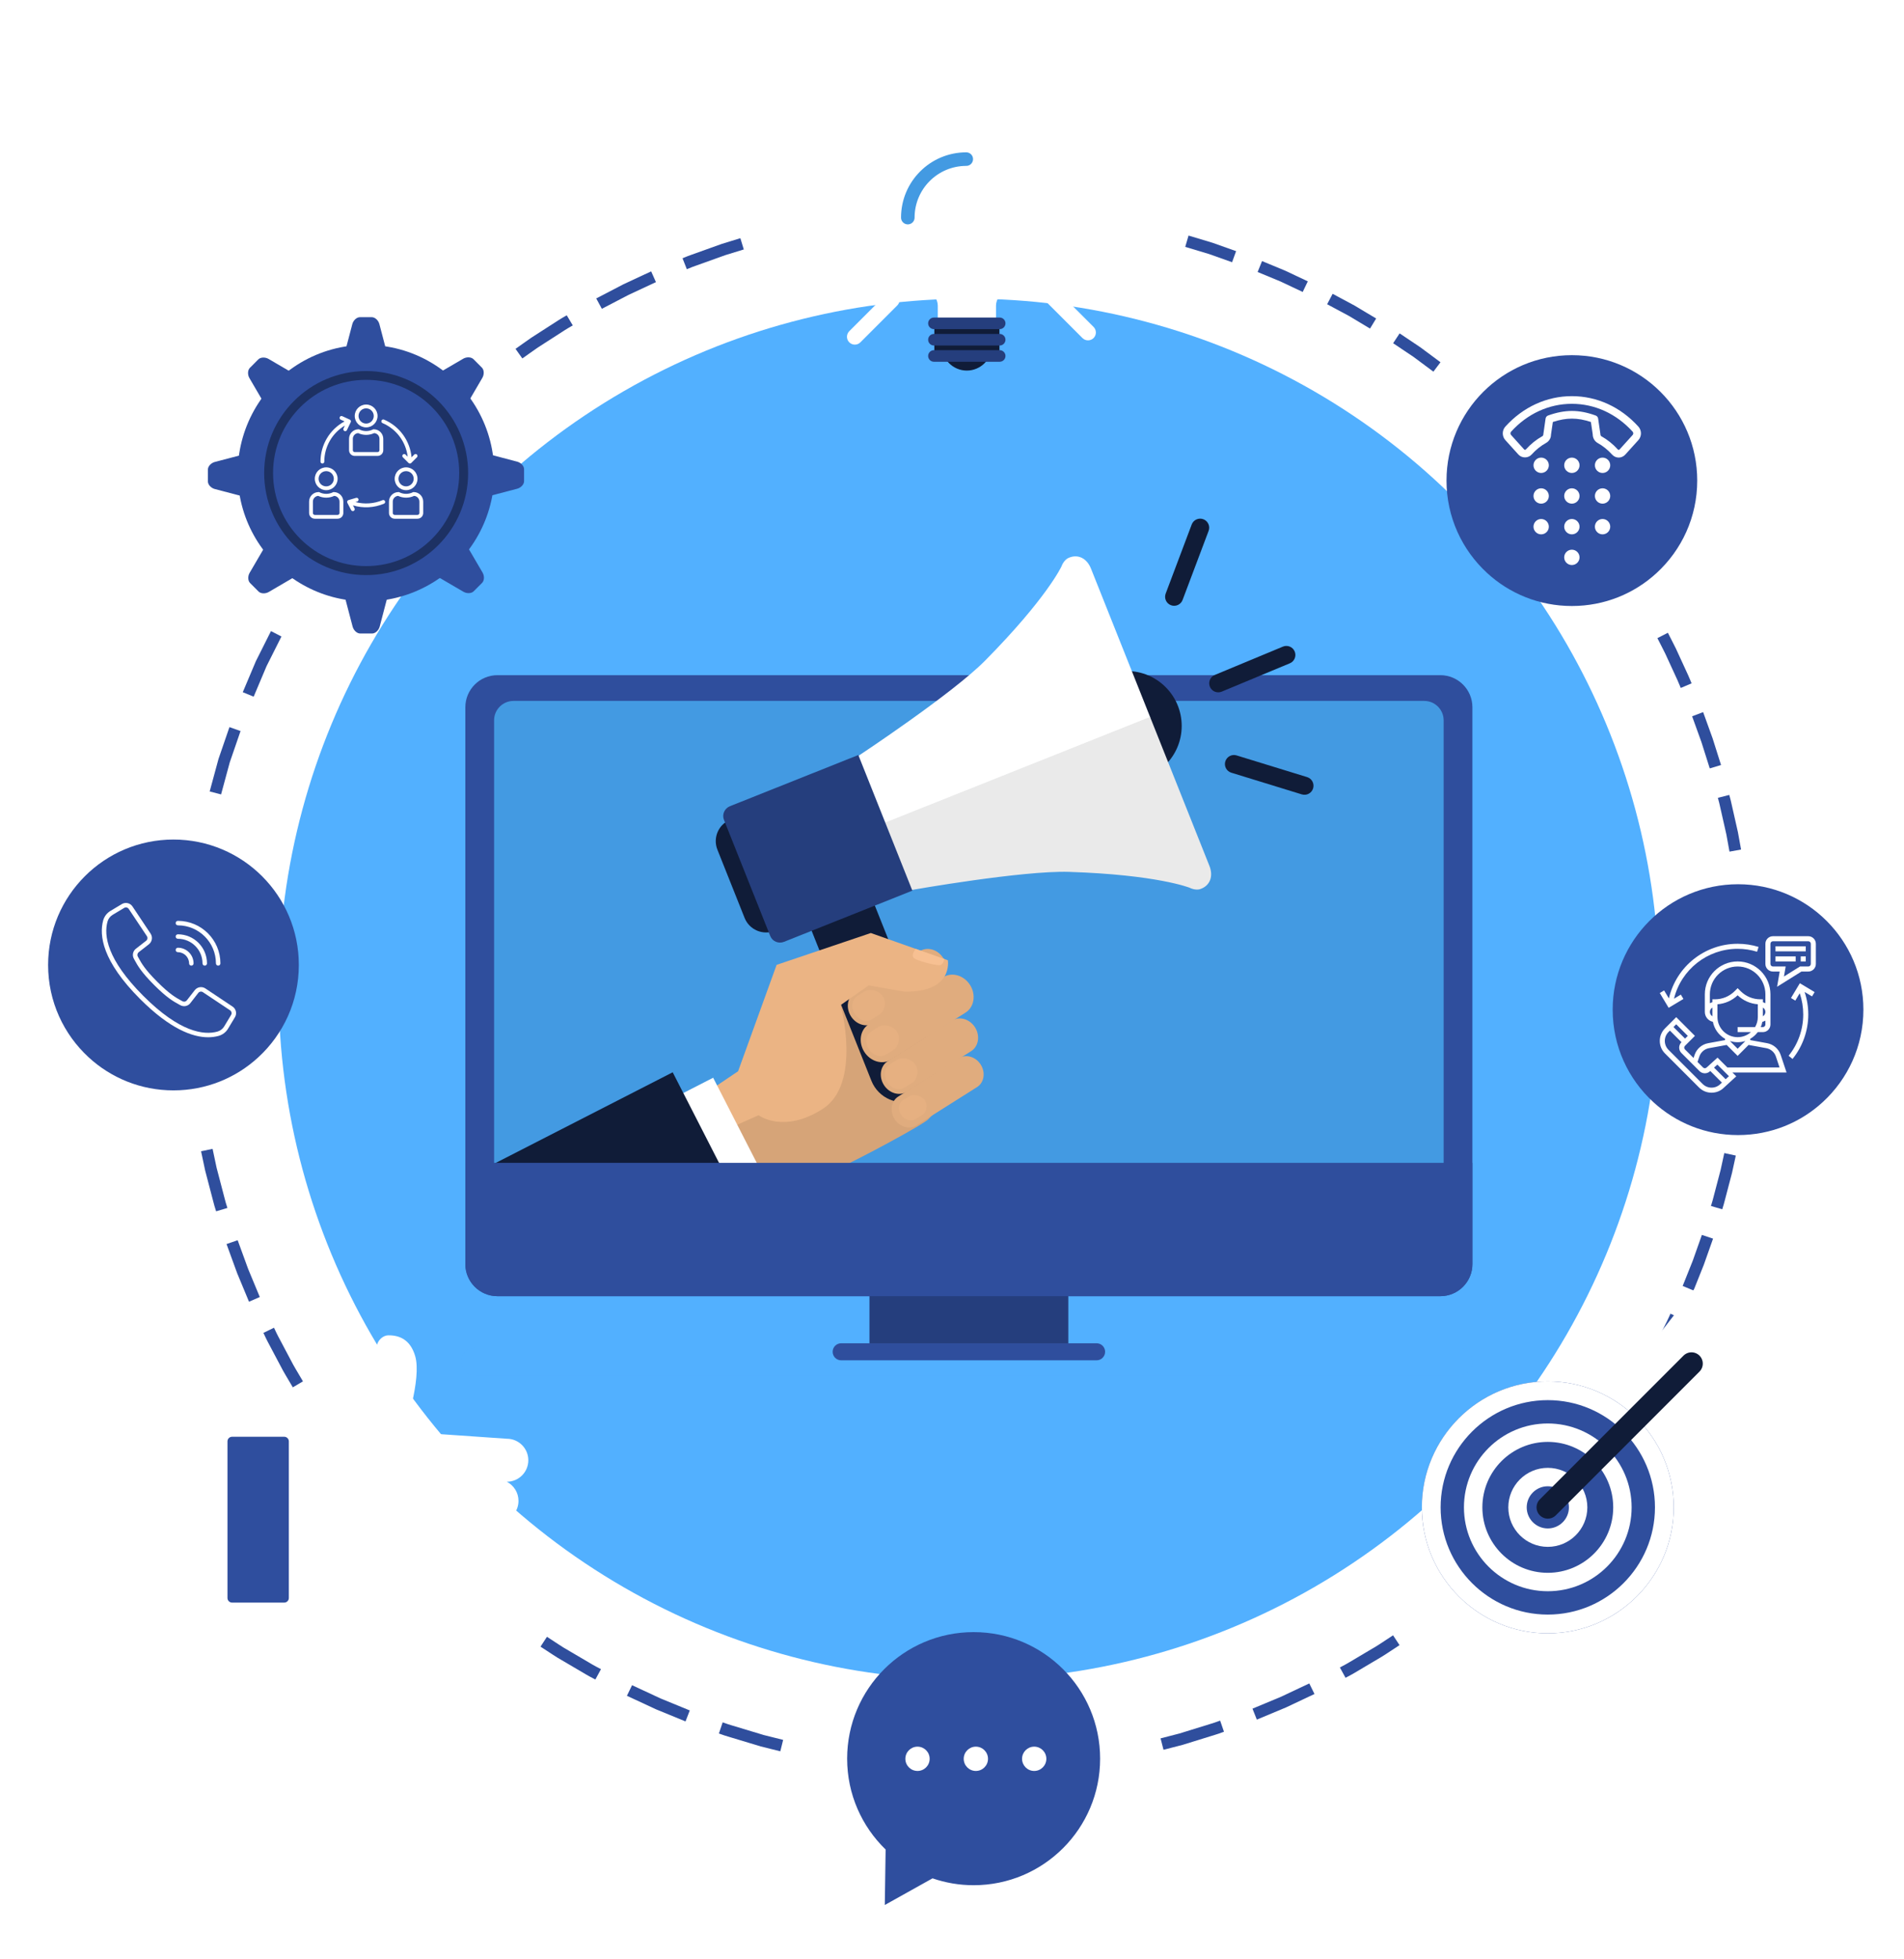 <?xml version="1.0" encoding="utf-8"?>
<!-- Generator: Adobe Illustrator 16.0.0, SVG Export Plug-In . SVG Version: 6.00 Build 0)  -->
<!DOCTYPE svg PUBLIC "-//W3C//DTD SVG 1.1//EN" "http://www.w3.org/Graphics/SVG/1.1/DTD/svg11.dtd">
<svg version="1.1" xmlns="http://www.w3.org/2000/svg" xmlns:xlink="http://www.w3.org/1999/xlink" x="0px" y="0px"
	 width="421.479px" height="433.478px" viewBox="0 0 421.479 433.478" enable-background="new 0 0 421.479 433.478"
	 xml:space="preserve">
<pattern  x="-187.1" y="-176.602" width="314.984" height="314.984" patternUnits="userSpaceOnUse" id="Unnamed_Pattern_2" viewBox="0 -314.984 314.984 314.984" overflow="visible">
	<g>
		<polygon fill="none" points="0,0 314.984,0 314.984,-314.984 0,-314.984 		"/>
		<polygon fill="#FFFFFF" points="314.984,0 0,0 0,-314.984 314.984,-314.984 		"/>
	</g>
</pattern>
<g id="Background">
</g>
<g id="Objects">
	<g>
		<g>
			<g>
				<g>
					<g>
						<path fill="#2F4E9D" d="M126.793,72c0,0-0.181,0.105-0.496,0.289c-0.312,0.19-0.777,0.429-1.296,0.778
							c-1.053,0.678-2.457,1.581-3.86,2.484c-0.702,0.451-1.403,0.903-2.062,1.326c-0.649,0.437-1.237,0.871-1.75,1.229
							c-1.021,0.724-1.702,1.207-1.702,1.207l-1.509-2.125c0,0,0.691-0.49,1.728-1.225c0.521-0.364,1.118-0.804,1.776-1.248
							c0.668-0.43,1.38-0.889,2.093-1.347c1.425-0.917,2.85-1.833,3.919-2.521c0.528-0.354,1-0.598,1.316-0.791
							c0.321-0.187,0.504-0.293,0.504-0.293L126.793,72z"/>
						<path fill="none" d="M131.961,73.583c0,0-1.096,0.637-2.74,1.593c-1.67,0.914-3.773,2.334-5.912,3.695
							c-2.161,1.33-4.197,2.845-5.754,3.937c-1.552,1.099-2.587,1.832-2.587,1.832l-6.287-8.459c0,0,1.099-0.78,2.747-1.95
							c1.654-1.161,3.821-2.766,6.116-4.183c2.272-1.449,4.51-2.953,6.284-3.928c1.748-1.016,2.913-1.693,2.913-1.693
							L131.961,73.583z"/>
					</g>
					<g>
						<path fill="#2F4E9D" d="M145.203,62.425c0,0-3.026,1.409-6.052,2.817c-2.961,1.542-5.922,3.083-5.922,3.083l-1.242-2.292
							c0,0,3.006-1.565,6.012-3.129c3.072-1.431,6.145-2.861,6.145-2.861L145.203,62.425z"/>
						<path fill="none" d="M150.146,64.637c0,0-0.293,0.121-0.806,0.331c-0.509,0.219-1.254,0.492-2.117,0.891
							c-1.724,0.803-4.022,1.873-6.32,2.942c-2.249,1.171-4.498,2.342-6.184,3.22c-0.852,0.424-1.52,0.853-2.004,1.124
							c-0.479,0.279-0.753,0.438-0.753,0.438l-5.22-9.156c0,0,0.291-0.169,0.801-0.465c0.515-0.288,1.226-0.741,2.13-1.194
							c1.793-0.934,4.184-2.178,6.575-3.423c2.444-1.138,4.888-2.276,6.72-3.129c0.918-0.424,1.709-0.716,2.251-0.949
							c0.545-0.225,0.857-0.353,0.857-0.353L150.146,64.637z"/>
					</g>
					<g>
						<path fill="#2F4E9D" d="M164.651,55.196c0,0-0.798,0.245-1.994,0.611c-0.599,0.184-1.296,0.398-2.044,0.628
							c-0.737,0.264-1.522,0.545-2.308,0.827c-1.571,0.563-3.143,1.125-4.321,1.547c-0.592,0.202-1.075,0.399-1.412,0.542
							c-0.337,0.139-0.53,0.218-0.53,0.218l-0.954-2.426c0,0,0.196-0.081,0.539-0.221c0.342-0.145,0.832-0.345,1.434-0.55
							c1.196-0.429,2.792-1,4.387-1.571c0.798-0.285,1.596-0.571,2.343-0.838c0.759-0.234,1.468-0.452,2.075-0.639
							c1.215-0.373,2.025-0.621,2.025-0.621L164.651,55.196z"/>
						<path fill="none" d="M169.268,57.928c0,0-1.211,0.372-3.029,0.93c-1.812,0.574-4.26,1.244-6.629,2.15
							c-2.378,0.877-4.795,1.651-6.534,2.424c-1.758,0.723-2.931,1.205-2.931,1.205l-4.07-9.722c0,0,1.247-0.512,3.117-1.281
							c1.851-0.817,4.419-1.649,6.949-2.579c2.521-0.959,5.123-1.679,7.05-2.287c1.934-0.592,3.223-0.986,3.223-0.986
							L169.268,57.928z"/>
					</g>
				</g>
			</g>
		</g>
		<g>
			<g>
				<g>
					<g>
						<path fill="#2F4E9D" d="M53.247,161.754c0,0-1.195,3.469-2.389,6.938c-0.96,3.541-1.92,7.083-1.92,7.083l-2.522-0.657
							c0,0,0.976-3.596,1.951-7.191c1.212-3.522,2.424-7.045,2.424-7.045L53.247,161.754z"/>
						<path fill="none" d="M58.281,159.321c0,0-1.816,5.268-3.631,10.537c-1.459,5.378-2.917,10.756-2.917,10.756l-10.261-2.412
							c0,0,1.552-5.72,3.103-11.44c1.931-5.603,3.862-11.207,3.862-11.207L58.281,159.321z"/>
					</g>
					<g>
						<path fill="#2F4E9D" d="M62.302,140.83c0,0-1.647,3.279-3.294,6.558c-1.428,3.38-2.855,6.76-2.855,6.76l-2.412-0.99
							c0,0,1.45-3.432,2.9-6.863c1.671-3.329,3.343-6.658,3.343-6.658L62.302,140.83z"/>
						<path fill="none" d="M67.615,139.091c0,0-2.503,4.979-5.005,9.959c-2.165,5.135-4.329,10.271-4.329,10.271l-9.844-3.767
							c0,0,2.302-5.461,4.604-10.922c2.661-5.294,5.322-10.589,5.322-10.589L67.615,139.091z"/>
					</g>
				</g>
			</g>
		</g>
		<g>
			<g>
				<g>
					<g>
						<path fill="#2F4E9D" d="M60.655,293.773c0,0,0.09,0.19,0.248,0.524c0.166,0.329,0.365,0.818,0.67,1.373
							c0.593,1.117,1.382,2.607,2.172,4.098c0.395,0.745,0.79,1.49,1.16,2.188c0.382,0.692,0.771,1.319,1.088,1.867
							c0.643,1.089,1.071,1.815,1.071,1.815l-2.245,1.326c0,0-0.435-0.737-1.087-1.844c-0.322-0.556-0.716-1.193-1.104-1.896
							c-0.376-0.709-0.777-1.465-1.178-2.222c-0.802-1.513-1.604-3.025-2.205-4.16c-0.31-0.563-0.513-1.06-0.681-1.395
							c-0.16-0.338-0.252-0.531-0.252-0.531L60.655,293.773z"/>
						<path fill="none" d="M62.656,288.724c0,0,0.547,1.158,1.368,2.895c0.776,1.76,2.023,4,3.214,6.268
							c1.154,2.289,2.505,4.468,3.473,6.128c0.975,1.655,1.625,2.759,1.625,2.759l-8.955,5.559c0,0-0.692-1.173-1.73-2.932
							c-1.03-1.764-2.461-4.083-3.692-6.514c-1.268-2.411-2.587-4.795-3.417-6.664c-0.873-1.847-1.455-3.078-1.455-3.078
							L62.656,288.724z"/>
					</g>
					<g>
						<path fill="#2F4E9D" d="M52.612,274.411c0,0,1.155,3.169,2.31,6.338c1.294,3.114,2.589,6.229,2.589,6.229l-2.39,1.041
							c0,0-1.314-3.162-2.628-6.324c-1.173-3.218-2.345-6.436-2.345-6.436L52.612,274.411z"/>
						<path fill="none" d="M55.236,269.642c0,0,0.364,1.229,0.971,3.05c0.657,1.806,1.534,4.212,2.411,6.618
							c0.983,2.365,1.967,4.73,2.704,6.504c0.354,0.894,0.723,1.605,0.956,2.114c0.24,0.507,0.377,0.796,0.377,0.796l-9.568,4.42
							c0,0-0.146-0.308-0.4-0.847c-0.249-0.541-0.638-1.299-1.016-2.249c-0.784-1.886-1.83-4.401-2.875-6.916
							c-0.933-2.56-1.866-5.119-2.565-7.038c-0.646-1.938-1.036-3.244-1.035-3.244L55.236,269.642z"/>
					</g>
					<g>
						<path fill="#2F4E9D" d="M47.059,254.195c0,0,0.175,0.825,0.438,2.063c0.132,0.618,0.285,1.34,0.449,2.113
							c0.2,0.765,0.414,1.58,0.628,2.396c0.427,1.631,0.854,3.263,1.175,4.486c0.151,0.614,0.303,1.118,0.419,1.469
							c0.11,0.353,0.173,0.554,0.173,0.554l-2.5,0.738c0,0-0.064-0.204-0.176-0.562c-0.117-0.356-0.271-0.869-0.425-1.492
							c-0.326-1.242-0.76-2.898-1.193-4.556c-0.217-0.828-0.434-1.656-0.637-2.433c-0.167-0.785-0.323-1.518-0.456-2.146
							c-0.267-1.257-0.445-2.094-0.445-2.094L47.059,254.195z"/>
						<path fill="none" d="M50.18,249.8c0,0,0.266,1.253,0.666,3.132c0.417,1.874,0.87,4.398,1.573,6.863
							c0.675,2.47,1.234,4.974,1.861,6.791c0.573,1.834,0.956,3.056,0.956,3.056l-10.04,3.208c0,0-0.406-1.3-1.016-3.25
							c-0.662-1.936-1.265-4.596-1.98-7.224c-0.744-2.623-1.232-5.306-1.674-7.3c-0.424-1.999-0.706-3.331-0.706-3.331L50.18,249.8z
							"/>
					</g>
				</g>
			</g>
		</g>
		<g>
			<g>
				<g>
					<g>
						<path fill="#2F4E9D" d="M159.974,381.083c0,0,0.205,0.073,0.564,0.2c0.357,0.133,0.873,0.312,1.501,0.49
							c1.252,0.378,2.921,0.881,4.59,1.384c0.834,0.252,1.669,0.504,2.451,0.739c0.793,0.198,1.533,0.383,2.167,0.541
							c1.269,0.316,2.114,0.527,2.114,0.527l-0.626,2.53c0,0-0.859-0.214-2.147-0.535c-0.644-0.161-1.396-0.349-2.2-0.55
							c-0.794-0.239-1.642-0.495-2.489-0.75c-1.695-0.512-3.39-1.022-4.661-1.406c-0.639-0.182-1.162-0.362-1.525-0.497
							c-0.365-0.13-0.573-0.204-0.573-0.204L159.974,381.083z"/>
						<path fill="none" d="M157.677,376.058c0,0,1.248,0.442,3.119,1.107c1.853,0.721,4.418,1.392,6.944,2.184
							c2.519,0.821,5.111,1.379,7.032,1.878c1.927,0.481,3.211,0.802,3.211,0.802l-2.299,10.287c0,0-1.367-0.341-3.416-0.851
							c-2.044-0.529-4.799-1.129-7.48-1.998c-2.688-0.839-5.414-1.562-7.386-2.323c-1.99-0.706-3.317-1.177-3.317-1.177
							L157.677,376.058z"/>
					</g>
					<g>
						<path fill="#2F4E9D" d="M139.917,372.867c0,0,3.162,1.47,6.324,2.939c3.226,1.322,6.452,2.646,6.452,2.646l-0.944,2.43
							c0,0-3.275-1.343-6.551-2.687c-3.21-1.492-6.42-2.984-6.42-2.984L139.917,372.867z"/>
						<path fill="none" d="M138.277,367.595c0,0,0.293,0.154,0.806,0.424c0.516,0.263,1.233,0.679,2.142,1.081
							c1.801,0.837,4.202,1.954,6.603,3.07c2.45,1.005,4.9,2.009,6.737,2.763c0.921,0.37,1.711,0.618,2.254,0.82
							c0.546,0.193,0.857,0.305,0.857,0.305l-3.592,9.909c0,0-0.332-0.118-0.912-0.324c-0.577-0.215-1.417-0.481-2.397-0.875
							c-1.954-0.801-4.56-1.869-7.165-2.938c-2.553-1.188-5.106-2.374-7.021-3.265c-0.965-0.43-1.729-0.869-2.278-1.148
							c-0.545-0.286-0.857-0.45-0.857-0.45L138.277,367.595z"/>
					</g>
					<g>
						<path fill="#2F4E9D" d="M121.076,362.157c0,0,0.73,0.477,1.825,1.191c0.55,0.353,1.18,0.784,1.876,1.212
							c0.705,0.414,1.456,0.855,2.208,1.297c1.503,0.884,3.006,1.768,4.133,2.43c0.558,0.343,1.055,0.569,1.388,0.755
							c0.338,0.178,0.531,0.279,0.531,0.279l-1.245,2.29c0,0-0.196-0.103-0.538-0.283c-0.338-0.188-0.843-0.419-1.409-0.767
							c-1.145-0.672-2.67-1.569-4.196-2.466c-0.763-0.449-1.526-0.897-2.241-1.318c-0.707-0.434-1.347-0.871-1.905-1.229
							c-1.112-0.726-1.853-1.209-1.853-1.209L121.076,362.157z"/>
						<path fill="none" d="M120.08,356.771c0,0,1.109,0.723,2.773,1.809c1.669,1.077,3.854,2.577,6.167,3.872
							c2.289,1.332,4.543,2.726,6.328,3.603c1.758,0.925,2.93,1.541,2.93,1.541l-4.822,9.372c0,0-1.246-0.655-3.115-1.638
							c-1.895-0.938-4.294-2.412-6.727-3.83c-2.456-1.38-4.782-2.97-6.555-4.115c-1.768-1.155-2.946-1.926-2.946-1.926
							L120.08,356.771z"/>
					</g>
				</g>
			</g>
		</g>
		<g>
			<g>
				<g>
					<g>
						<path fill="#2F4E9D" d="M296.603,368.944c0,0,0.189-0.102,0.521-0.278c0.328-0.185,0.817-0.41,1.366-0.751
							c1.109-0.658,2.589-1.536,4.067-2.414c0.74-0.438,1.479-0.878,2.173-1.289c0.686-0.425,1.306-0.852,1.848-1.202
							c1.077-0.709,1.796-1.182,1.796-1.182l1.435,2.176c0,0-0.729,0.48-1.823,1.2c-0.55,0.355-1.18,0.789-1.876,1.22
							c-0.703,0.418-1.454,0.863-2.205,1.31c-1.502,0.891-3.004,1.782-4.131,2.45c-0.557,0.346-1.054,0.575-1.386,0.763
							c-0.338,0.18-0.53,0.282-0.53,0.282L296.603,368.944z"/>
						<path fill="none" d="M291.399,367.219c0,0,1.153-0.613,2.883-1.534c1.756-0.875,3.976-2.258,6.229-3.581
							c2.275-1.288,4.427-2.775,6.069-3.844c1.639-1.077,2.73-1.795,2.73-1.795l5.994,8.67c0,0-1.16,0.764-2.899,1.909
							c-1.745,1.137-4.035,2.713-6.452,4.085c-2.394,1.408-4.756,2.873-6.62,3.807c-1.84,0.979-3.065,1.632-3.065,1.632
							L291.399,367.219z"/>
					</g>
					<g>
						<path fill="#2F4E9D" d="M277.257,378.058c0,0,3.175-1.324,6.351-2.648c3.111-1.467,6.223-2.935,6.223-2.935l1.152,2.339
							c0,0-3.159,1.489-6.318,2.979c-3.224,1.345-6.447,2.689-6.447,2.689L277.257,378.058z"/>
						<path fill="none" d="M272.306,375.68c0,0,0.307-0.111,0.844-0.306c0.534-0.204,1.313-0.453,2.219-0.825
							c1.809-0.755,4.22-1.76,6.631-2.766c2.363-1.115,4.726-2.229,6.498-3.065c0.895-0.402,1.6-0.815,2.108-1.077
							c0.505-0.269,0.793-0.422,0.793-0.422l4.868,9.349c0,0-0.307,0.163-0.844,0.448c-0.54,0.277-1.292,0.715-2.241,1.145
							c-1.885,0.889-4.397,2.073-6.91,3.258c-2.564,1.07-5.128,2.14-7.052,2.941c-0.964,0.395-1.791,0.663-2.358,0.879
							c-0.571,0.208-0.898,0.326-0.898,0.326L272.306,375.68z"/>
					</g>
					<g>
						<path fill="#2F4E9D" d="M256.911,384.632c0,0,0.833-0.215,2.082-0.537c0.624-0.161,1.354-0.35,2.134-0.551
							c0.771-0.239,1.592-0.493,2.413-0.748c1.644-0.508,3.286-1.017,4.519-1.398c0.619-0.182,1.126-0.361,1.479-0.494
							c0.354-0.129,0.556-0.202,0.556-0.202l0.85,2.465c0,0-0.206,0.074-0.564,0.204c-0.357,0.136-0.872,0.318-1.501,0.503
							c-1.251,0.387-2.92,0.903-4.588,1.42c-0.834,0.259-1.669,0.517-2.45,0.759c-0.793,0.204-1.533,0.396-2.167,0.56
							c-1.269,0.327-2.114,0.545-2.114,0.545L256.911,384.632z"/>
						<path fill="none" d="M252.315,381.722c0,0,1.265-0.327,3.161-0.817c1.893-0.507,4.444-1.079,6.924-1.907
							c2.487-0.799,5.013-1.481,6.836-2.204c1.842-0.668,3.07-1.113,3.07-1.113l3.657,9.885c0,0-1.306,0.474-3.265,1.184
							c-1.941,0.764-4.625,1.498-7.271,2.345c-2.639,0.876-5.352,1.491-7.364,2.029c-2.019,0.52-3.364,0.865-3.364,0.865
							L252.315,381.722z"/>
					</g>
				</g>
			</g>
		</g>
		<g>
			<g>
				<g>
					<g>
						<path fill="#2F4E9D" d="M378.742,266.835c0,0,0.056-0.181,0.153-0.496c0.101-0.314,0.236-0.766,0.373-1.315
							c0.287-1.096,0.67-2.556,1.054-4.016c0.191-0.73,0.383-1.46,0.563-2.145c0.151-0.691,0.292-1.337,0.413-1.89
							c0.241-1.106,0.401-1.844,0.401-1.844l2.548,0.552c0,0-0.163,0.749-0.408,1.872c-0.123,0.562-0.266,1.217-0.419,1.919
							c-0.183,0.694-0.377,1.436-0.571,2.177c-0.39,1.483-0.778,2.966-1.07,4.077c-0.139,0.559-0.276,1.018-0.379,1.337
							c-0.099,0.32-0.155,0.503-0.155,0.503L378.742,266.835z"/>
						<path fill="none" d="M373.971,268.851c0,0,0.338-1.096,0.844-2.739c0.548-1.631,1.06-3.869,1.662-6.081
							c0.626-2.207,1.051-4.462,1.432-6.139c0.367-1.68,0.611-2.8,0.611-2.8l10.344,2.027c0,0-0.26,1.191-0.648,2.979
							c-0.403,1.783-0.861,4.181-1.523,6.529c-0.638,2.354-1.188,4.731-1.769,6.468c-0.537,1.748-0.896,2.913-0.896,2.913
							L373.971,268.851z"/>
					</g>
					<g>
						<path fill="#2F4E9D" d="M372.485,284.533c0,0,1.12-2.804,2.24-5.607c1.007-2.847,2.015-5.692,2.015-5.692l2.471,0.829
							c0,0-1.022,2.891-2.045,5.78c-1.138,2.847-2.274,5.693-2.274,5.693L372.485,284.533z"/>
						<path fill="none" d="M367.525,286.01c0,0,0.117-0.262,0.323-0.719c0.2-0.46,0.518-1.104,0.824-1.907
							c0.638-1.597,1.489-3.726,2.34-5.855c0.765-2.161,1.529-4.322,2.103-5.943c0.534-1.634,0.857-2.734,0.856-2.734l10.057,3.157
							c0,0-0.344,1.17-0.913,2.908c-0.61,1.724-1.424,4.022-2.237,6.321c-0.904,2.265-1.809,4.529-2.487,6.228
							c-0.327,0.854-0.662,1.539-0.875,2.028c-0.219,0.486-0.344,0.765-0.344,0.765L367.525,286.01z"/>
					</g>
					<g>
						<path fill="#2F4E9D" d="M364.303,301.425c0,0,0.365-0.66,0.912-1.651c0.271-0.498,0.601-1.07,0.928-1.697
							c0.316-0.634,0.654-1.309,0.991-1.983c0.676-1.351,1.351-2.701,1.857-3.713c0.493-1.02,0.789-1.715,0.788-1.715l2.365,1.098
							c0,0-0.3,0.706-0.801,1.74c-0.515,1.028-1.2,2.399-1.886,3.77c-0.343,0.686-0.686,1.371-1.007,2.014
							c-0.332,0.638-0.667,1.219-0.941,1.724c-0.556,1.006-0.926,1.677-0.926,1.677L364.303,301.425z"/>
						<path fill="none" d="M359.25,302.373c0,0,0.554-1.004,1.385-2.51c0.824-1.51,1.974-3.496,2.962-5.566
							c1.019-2.054,2.083-4.087,2.752-5.672c0.705-1.568,1.176-2.614,1.176-2.614l9.646,4.248c0,0-0.5,1.111-1.251,2.779
							c-0.714,1.685-1.842,3.848-2.925,6.032c-1.055,2.199-2.272,4.313-3.15,5.917c-0.884,1.601-1.474,2.667-1.474,2.667
							L359.25,302.373z"/>
					</g>
				</g>
			</g>
		</g>
		<g>
			<g>
				<g>
					<g>
						<path fill="#2F4E9D" d="M372.055,152.217c0,0-0.274-0.71-0.736-1.754c-0.478-1.037-1.113-2.42-1.75-3.803
							c-0.317-0.691-0.636-1.383-0.934-2.031c-0.308-0.644-0.623-1.23-0.879-1.741c-0.52-1.017-0.866-1.694-0.866-1.694l2.321-1.188
							c0,0,0.352,0.688,0.878,1.72c0.26,0.518,0.58,1.114,0.893,1.768c0.303,0.658,0.626,1.36,0.948,2.062
							c0.646,1.404,1.292,2.808,1.776,3.861c0.47,1.06,0.749,1.78,0.748,1.781L372.055,152.217z"/>
						<path fill="none" d="M369.659,156.821c0,0-0.439-1.069-1.099-2.673c-0.621-1.62-1.626-3.704-2.585-5.808
							c-0.928-2.119-2.021-4.158-2.803-5.705c-0.788-1.544-1.313-2.574-1.313-2.574l9.285-4.986c0,0,0.56,1.095,1.399,2.736
							c0.832,1.645,1.99,3.815,2.98,6.066c1.021,2.236,2.085,4.454,2.748,6.176c0.701,1.706,1.168,2.843,1.168,2.843
							L369.659,156.821z"/>
					</g>
					<g>
						<path fill="#2F4E9D" d="M378.48,170.019c0,0-0.918-2.902-1.836-5.805c-1.034-2.863-2.068-5.726-2.068-5.726l2.438-0.923
							c0,0,1.05,2.907,2.1,5.814c0.932,2.947,1.864,5.894,1.864,5.894L378.48,170.019z"/>
						<path fill="none" d="M375.572,174.331c0,0-0.288-1.12-0.769-2.785c-0.522-1.653-1.22-3.857-1.917-6.061
							c-0.786-2.174-1.571-4.348-2.16-5.979c-0.282-0.82-0.578-1.48-0.766-1.95c-0.192-0.467-0.302-0.735-0.302-0.735l9.781-3.925
							c0,0,0.117,0.284,0.321,0.782c0.199,0.5,0.512,1.202,0.813,2.074c0.626,1.734,1.461,4.047,2.296,6.359
							c0.742,2.344,1.483,4.688,2.04,6.447c0.512,1.771,0.818,2.962,0.818,2.962L375.572,174.331z"/>
					</g>
					<g>
						<path fill="#2F4E9D" d="M382.848,188.433c0,0-0.136-0.749-0.34-1.872c-0.103-0.562-0.222-1.217-0.349-1.919
							c-0.158-0.696-0.325-1.438-0.493-2.181c-0.336-1.484-0.671-2.969-0.923-4.083c-0.118-0.558-0.237-1.019-0.329-1.339
							c-0.087-0.321-0.137-0.505-0.137-0.505l2.525-0.646c0,0,0.051,0.187,0.139,0.513c0.094,0.325,0.214,0.793,0.335,1.36
							c0.256,1.13,0.596,2.638,0.937,4.146c0.17,0.754,0.341,1.507,0.5,2.214c0.13,0.712,0.251,1.378,0.354,1.948
							c0.208,1.141,0.346,1.901,0.346,1.901L382.848,188.433z"/>
						<path fill="none" d="M379.536,192.384c0,0-0.207-1.137-0.518-2.843c-0.325-1.703-0.674-3.991-1.228-6.236
							c-0.531-2.25-0.967-4.523-1.464-6.186c-0.453-1.673-0.755-2.789-0.755-2.789l10.157-2.812c0,0,0.321,1.187,0.803,2.967
							c0.525,1.77,0.995,4.186,1.558,6.579c0.586,2.389,0.961,4.821,1.306,6.632c0.329,1.814,0.549,3.024,0.549,3.024
							L379.536,192.384z"/>
					</g>
				</g>
			</g>
		</g>
		<g>
			<g>
				<g>
					<g>
						<path fill="#2F4E9D" d="M272.739,58.02c0,0-2.57-0.913-5.142-1.826c-2.613-0.784-5.227-1.569-5.227-1.569l0.731-2.502
							c0,0,2.653,0.797,5.306,1.593c2.611,0.927,5.222,1.854,5.222,1.854L272.739,58.02z"/>
						<path fill="none" d="M274.171,62.739c0,0-3.904-1.388-7.809-2.776c-3.968-1.191-7.937-2.383-7.937-2.383l2.773-10.169
							c0,0,4.222,1.268,8.442,2.535c4.152,1.476,8.305,2.952,8.305,2.952L274.171,62.739z"/>
					</g>
					<g>
						<path fill="#2F4E9D" d="M288.373,64.599c0,0-2.469-1.163-4.937-2.327c-2.521-1.043-5.042-2.087-5.042-2.087l0.978-2.417
							c0,0,2.56,1.06,5.119,2.119c2.506,1.181,5.011,2.362,5.011,2.362L288.373,64.599z"/>
						<path fill="none" d="M289.328,69.439c0,0-3.748-1.77-7.495-3.539c-1.915-0.792-3.829-1.584-5.265-2.178
							c-0.718-0.297-1.316-0.545-1.735-0.719c-0.416-0.179-0.661-0.264-0.661-0.264l3.775-9.841c0,0,0.26,0.091,0.704,0.28
							c0.445,0.184,1.081,0.447,1.845,0.763c1.527,0.632,3.563,1.476,5.599,2.319c3.984,1.881,7.969,3.763,7.969,3.763
							L289.328,69.439z"/>
					</g>
					<g>
						<path fill="#2F4E9D" d="M303.275,72.7c0,0-2.341-1.402-4.681-2.805c-2.405-1.289-4.811-2.578-4.811-2.578l1.213-2.308
							c0,0,2.441,1.309,4.883,2.618c2.376,1.423,4.753,2.847,4.753,2.847L303.275,72.7z"/>
						<path fill="none" d="M303.747,77.61c0,0-3.555-2.132-7.109-4.264c-1.826-0.979-3.652-1.958-5.022-2.691
							c-0.685-0.368-1.256-0.674-1.655-0.888c-0.396-0.219-0.633-0.327-0.632-0.327l4.735-9.416c0,0,0.251,0.115,0.673,0.348
							c0.425,0.227,1.032,0.552,1.76,0.942c1.457,0.781,3.398,1.822,5.34,2.863c3.778,2.267,7.556,4.533,7.556,4.533L303.747,77.61z
							"/>
					</g>
					<g>
						<path fill="#2F4E9D" d="M317.304,82.234c0,0-2.19-1.627-4.381-3.254c-2.267-1.519-4.532-3.039-4.532-3.039l1.435-2.176
							c0,0,2.301,1.542,4.602,3.085c2.224,1.651,4.447,3.303,4.447,3.303L317.304,82.234z"/>
						<path fill="none" d="M317.292,87.166c0,0-3.328-2.472-6.655-4.945c-3.445-2.305-6.89-4.61-6.89-4.61l5.645-8.901
							c0,0,3.662,2.45,7.323,4.9c3.535,2.627,7.071,5.255,7.071,5.255L317.292,87.166z"/>
					</g>
				</g>
			</g>
		</g>
	</g>
	<circle fill="#52B0FF" cx="214.474" cy="218.879" r="152.794"/>
	<g>
		<path fill="#2F4E9E" d="M412.49,223.398c0,8.08-3.451,15.35-8.961,20.42c-4.939,4.561-11.539,7.33-18.789,7.33
			s-13.851-2.77-18.791-7.33c-5.51-5.07-8.959-12.34-8.959-20.42c0-15.33,12.42-27.75,27.75-27.75S412.49,208.068,412.49,223.398z"
			/>
	</g>
	<path opacity="0.5" fill="#52B0FF" d="M325.94,301.269c0,1.712-1.387,3.1-3.1,3.1H105.267c-1.712,0-3.1-1.388-3.1-3.1l0,0
		c0-1.712,1.388-3.1,3.1-3.1H322.84C324.553,298.169,325.94,299.557,325.94,301.269L325.94,301.269z"/>
	<g>
		<g>
			<path fill="#2F4E9D" d="M325.94,156.486v123.211c0,3.912-3.185,7.098-7.097,7.098H110.107c-3.912,0-7.096-3.186-7.096-7.098
				V156.486c0-3.92,3.185-7.096,7.096-7.096h208.736C322.755,149.39,325.94,152.565,325.94,156.486z"/>
			<path fill="#439AE2" d="M319.573,278.388c0,2.355-1.929,4.283-4.284,4.283H113.659c-2.357,0-4.284-1.928-4.284-4.283V159.371
				c0-2.356,1.927-4.284,4.284-4.284h201.629c2.355,0,4.284,1.928,4.284,4.284V278.388z"/>
		</g>
		<g>
			<rect x="192.467" y="278.476" fill="#253E7D" width="44.018" height="20.623"/>
			<path fill="#2F4E9D" d="M244.633,299.099c0,1.041-0.844,1.885-1.885,1.885h-56.545c-1.042,0-1.885-0.844-1.885-1.885l0,0
				c0-1.043,0.843-1.887,1.885-1.887h56.545C243.79,297.212,244.633,298.056,244.633,299.099L244.633,299.099z"/>
		</g>
	</g>
	<g>
		<g>
			<circle fill="#101C38" cx="214.018" cy="76.449" r="5.545"/>
			<path fill="#FFFFFF" d="M214.037,28.616c-10.393,0-18.818,8.424-18.818,18.817c0,7.243,4.093,13.53,10.092,16.676
				c1.22,0.64,2.28,2.125,2.28,3.503v4.045h12.891v-4.045c0-1.377,1.06-2.863,2.279-3.503c6-3.146,10.093-9.433,10.093-16.676
				C232.854,37.041,224.428,28.616,214.037,28.616z"/>
			<rect x="206.828" y="71.033" fill="#101C38" width="14.416" height="8.266"/>
			<path fill="#253E7D" d="M222.578,75.166c0,0.708-0.574,1.283-1.282,1.283h-14.554c-0.709,0-1.283-0.574-1.283-1.283l0,0
				c0-0.708,0.574-1.282,1.283-1.282h14.554C222.003,73.884,222.578,74.458,222.578,75.166L222.578,75.166z"/>
			<path fill="#253E7D" d="M222.578,78.762c0,0.708-0.574,1.282-1.282,1.282h-14.554c-0.709,0-1.283-0.574-1.283-1.282l0,0
				c0-0.708,0.574-1.282,1.283-1.282h14.554C222.003,77.48,222.578,78.054,222.578,78.762L222.578,78.762z"/>
			<path fill="#FFFFFF" d="M215.639,23.289c0,0.961-0.78,1.741-1.741,1.741l0,0c-0.961,0-1.741-0.78-1.741-1.741V11.731
				c0-0.961,0.78-1.741,1.741-1.741l0,0c0.961,0,1.741,0.78,1.741,1.741V23.289z"/>
			<path fill="#FFFFFF" d="M197.688,29.836c0.68,0.68,0.679,1.783-0.001,2.462l0,0c-0.68,0.68-1.781,0.68-2.461,0l-8.173-8.172
				c-0.68-0.68-0.68-1.782,0-2.462l0,0c0.68-0.68,1.782-0.68,2.462,0L197.688,29.836z"/>
			<path fill="#FFFFFF" d="M189.625,47.159c0.961,0,1.74,0.781,1.74,1.742l0,0c0,0.961-0.779,1.74-1.74,1.74h-11.559
				c-0.961,0-1.74-0.78-1.74-1.741l0,0c0-0.961,0.779-1.741,1.74-1.741L189.625,47.159z"/>
			<path fill="#FFFFFF" d="M196.171,65.11c0.68-0.679,1.783-0.679,2.463,0.001l0,0c0.68,0.68,0.679,1.782-0.001,2.461l-8.173,8.173
				c-0.68,0.68-1.781,0.679-2.461,0l0,0c-0.68-0.68-0.681-1.782-0.001-2.462L196.171,65.11z"/>
			<path fill="#FFFFFF" d="M231.445,66.627c-0.679-0.68-0.679-1.783,0.001-2.463l0,0c0.679-0.679,1.782-0.679,2.462,0l8.173,8.173
				c0.679,0.679,0.679,1.781,0,2.461l0,0c-0.68,0.68-1.782,0.68-2.462,0.001L231.445,66.627z"/>
			<path fill="#FFFFFF" d="M239.509,49.304c-0.961,0-1.741-0.781-1.741-1.742l0,0c-0.001-0.96,0.78-1.74,1.741-1.741l11.559,0
				c0.96,0,1.739,0.779,1.74,1.74l0,0c0,0.961-0.779,1.741-1.74,1.742L239.509,49.304z"/>
			<path fill="#FFFFFF" d="M232.962,31.353c-0.68,0.679-1.783,0.679-2.463,0l0,0c-0.68-0.678-0.679-1.782,0-2.462l8.174-8.173
				c0.679-0.679,1.781-0.679,2.461,0l0,0c0.68,0.68,0.68,1.782,0.001,2.462L232.962,31.353z"/>
			<path fill="#253E7D" d="M222.578,71.542c0,0.708-0.574,1.282-1.282,1.282h-14.554c-0.709,0-1.283-0.574-1.283-1.282l0,0
				c0-0.708,0.574-1.282,1.283-1.282h14.554C222.003,70.259,222.578,70.833,222.578,71.542L222.578,71.542z"/>
		</g>
		<path fill="none" stroke="#439AE2" stroke-width="3" stroke-linecap="round" stroke-miterlimit="10" d="M200.958,48.145
			c0-7.146,5.793-12.939,12.939-12.939"/>
	</g>
	<g>
		<path fill="#2F4E9E" d="M215.527,361.123c-15.464,0-28,12.535-28,28c0,7.889,3.268,15.012,8.517,20.1l-0.043,2.92l-0.138,9.355
			l8.171-4.559l2.396-1.336c2.854,0.98,5.912,1.52,9.098,1.52c15.463,0,28-12.537,28-28
			C243.527,373.658,230.99,361.123,215.527,361.123z"/>
		<circle fill="#FFFFFF" cx="203.104" cy="389.153" r="2.688"/>
		<circle fill="#FFFFFF" cx="216.021" cy="389.153" r="2.688"/>
		<circle fill="#FFFFFF" cx="228.937" cy="389.153" r="2.688"/>
	</g>
	<g>
		<g>
			<path fill="#2F4E9E" d="M82.31,70.182h-1.27h-0.105c0,0-0.571,0-1.274,0c-0.701,0-1.446,0.684-1.67,1.528l-1.655,6.303h4.599
				h0.105h4.597l-1.655-6.303C83.758,70.866,83.01,70.182,82.31,70.182z"/>
			<path fill="#2F4E9E" d="M57.184,79.518l-0.896,0.9l-0.074,0.075c0,0-0.405,0.402-0.9,0.898c-0.495,0.496-0.542,1.51-0.101,2.262
				L58.5,89.28l3.252-3.25l0.071-0.073l3.251-3.253l-5.625-3.287C58.693,78.978,57.682,79.022,57.184,79.518z"/>
			<path fill="#2F4E9E" d="M46.022,103.886v1.271v0.105c0,0,0,0.568,0,1.27c0,0.702,0.685,1.452,1.531,1.673l6.303,1.654v-4.596
				v-0.105v-4.598l-6.305,1.655C46.708,102.436,46.022,103.185,46.022,103.886z"/>
			<path fill="#2F4E9E" d="M55.362,129.008l0.9,0.899l0.072,0.074c0,0,0.403,0.401,0.898,0.899c0.497,0.496,1.511,0.542,2.266,0.1
				l5.625-3.287l-3.247-3.249l-0.074-0.074l-3.253-3.251l-3.289,5.626C54.82,127.498,54.867,128.511,55.362,129.008z"/>
			<path fill="#2F4E9E" d="M79.728,140.169l1.271,0.001h0.104c0,0,0.571-0.001,1.276,0c0.699,0,1.447-0.685,1.671-1.53l1.652-6.3
				l-4.599-0.002h-0.104l-4.597,0.001l1.655,6.304C78.281,139.485,79.027,140.17,79.728,140.169z"/>
			<path fill="#2F4E9E" d="M104.853,130.833l0.898-0.9l0.074-0.074c0,0,0.403-0.401,0.898-0.899
				c0.497-0.495,0.542-1.508,0.105-2.264l-3.292-5.625l-3.251,3.25l-0.072,0.073l-3.251,3.253l5.625,3.287
				C103.341,131.373,104.358,131.331,104.853,130.833z"/>
			<path fill="#2F4E9E" d="M116.012,106.465v-1.272v-0.104c0,0,0-0.57,0-1.271c0-0.701-0.683-1.451-1.527-1.672l-6.303-1.655
				l-0.002,4.596v0.106v4.598l6.308-1.654C115.329,107.916,116.012,107.167,116.012,106.465z"/>
			<path fill="#2F4E9E" d="M106.673,81.341l-0.896-0.899l-0.074-0.073c0,0-0.403-0.403-0.898-0.899
				c-0.495-0.495-1.512-0.542-2.266-0.101l-5.625,3.285l3.249,3.251l0.074,0.075l3.251,3.251l3.287-5.628
				C107.217,82.852,107.174,81.838,106.673,81.341z"/>
			<path fill="#2F4E9E" d="M109.198,101.295c-0.594-5.056-2.526-9.708-5.415-13.595c-1.508-1.997-3.271-3.824-5.269-5.374
				c-3.908-3.059-8.625-5.119-13.787-5.778c-1.209-0.17-2.464-0.255-3.716-0.255c-1.275,0-2.53,0.085-3.761,0.255
				c-5.163,0.68-9.876,2.741-13.787,5.82c-1.977,1.551-3.739,3.357-5.248,5.375c-2.887,3.908-4.799,8.56-5.396,13.616
				c-0.126,1.084-0.19,2.189-0.19,3.314c0,1.508,0.126,2.973,0.34,4.419c0.765,4.843,2.741,9.283,5.628,12.979
				c1.616,2.081,3.528,3.951,5.652,5.522c3.696,2.698,8.049,4.524,12.808,5.184c1.297,0.191,2.616,0.275,3.953,0.275
				c1.378,0,2.718-0.106,4.035-0.275c4.737-0.68,9.092-2.528,12.789-5.227c2.146-1.593,4.037-3.441,5.652-5.544
				c2.866-3.717,4.842-8.136,5.607-12.979c0.212-1.423,0.318-2.867,0.318-4.354C109.411,103.525,109.347,102.4,109.198,101.295z
				 M81.011,125.533c-11.472,0-20.84-9.368-20.84-20.86c0-11.493,9.368-20.86,20.84-20.86c11.513,0,20.86,9.367,20.86,20.86
				C101.871,116.165,92.524,125.533,81.011,125.533z"/>
			<path fill="#1D3163" d="M81.052,82.098c-12.466,0-22.574,10.107-22.574,22.574s10.108,22.575,22.574,22.575
				c12.468,0,22.574-10.108,22.574-22.575S93.52,82.098,81.052,82.098z M81.012,124.807c-11.073,0-20.116-9.042-20.116-20.135
				c0-11.093,9.042-20.134,20.116-20.134c11.113,0,20.134,9.041,20.134,20.134C101.146,115.765,92.125,124.807,81.012,124.807z"/>
		</g>
	</g>
	<g>
		<path fill="#FFFFFF" d="M116.951,323.094c0-2.627-2.129-4.756-4.757-4.756l-22.773-1.576c0,0,4-11.634,2.479-16.739
			c-1.045-3.511-3.355-4.606-5.973-4.567c-1.119,0.017-2.22,1.029-2.465,2.121l-1.342,5.978c-0.246,1.093-1.063,2.643-1.825,3.463
			l-9.502,10.208c-0.764,0.82-12.328,3.512-12.328,3.512v31.22c0,0,11.854,2.634,12.974,2.634h30.359h5.492h0.327v-0.012
			c2.474-0.169,4.429-2.228,4.429-4.744c0-1.684-0.875-3.161-2.195-4.007c2.247-0.379,3.96-2.334,3.96-4.688
			c0-1.97-1.198-3.66-2.906-4.383c2.203-0.415,3.87-2.35,3.87-4.673c0-1.846-1.052-3.444-2.589-4.233
			C114.822,327.85,116.951,325.721,116.951,323.094z"/>
		<path fill="#2F4E9E" d="M50.356,353.578c0,0.557,0.457,1.013,1.014,1.013h11.554c0.558,0,1.014-0.456,1.014-1.013v-34.665
			c0-0.558-0.457-1.014-1.014-1.014H51.37c-0.558,0-1.014,0.456-1.014,1.014V353.578z"/>
	</g>
	<g>
		<path fill="#2F4E9E" d="M66.15,213.508c0,8.08-3.45,15.35-8.96,20.42c-4.94,4.56-11.54,7.33-18.79,7.33s-13.85-2.771-18.79-7.33
			c-5.51-5.07-8.96-12.34-8.96-20.42c0-15.33,12.42-27.75,27.75-27.75S66.15,198.178,66.15,213.508z"/>
	</g>
	<g>
		<path fill="#2F4E9E" d="M375.706,106.336c0,8.08-3.451,15.35-8.961,20.42c-4.939,4.56-11.539,7.33-18.789,7.33
			s-13.851-2.771-18.791-7.33c-5.51-5.07-8.959-12.34-8.959-20.42c0-15.33,12.42-27.75,27.75-27.75S375.706,91.006,375.706,106.336z
			"/>
	</g>
	<g>
		<g>
			<path fill="#2F4E9D" d="M370.503,333.518c0,15.378-12.499,27.877-27.877,27.877c-15.364,0-27.877-12.499-27.877-27.877
				s12.513-27.877,27.877-27.877C358.004,305.641,370.503,318.14,370.503,333.518z"/>
			<pattern  id="SVGID_1_" xlink:href="#Unnamed_Pattern_2" patternTransform="matrix(-1.314 0 0 1.314 -17160.789 2591.106)">
			</pattern>
			<path fill="url(#SVGID_1_)" d="M342.626,305.641c-15.364,0-27.877,12.499-27.877,27.877s12.513,27.877,27.877,27.877
				c15.378,0,27.877-12.499,27.877-27.877S358.004,305.641,342.626,305.641z M342.626,357.242
				c-13.078,0-23.724-10.646-23.724-23.724s10.646-23.724,23.724-23.724s23.724,10.646,23.724,23.724
				S355.705,357.242,342.626,357.242z"/>
			<pattern  id="SVGID_2_" xlink:href="#Unnamed_Pattern_2" patternTransform="matrix(-1.314 0 0 1.314 -17160.789 2591.106)">
			</pattern>
			<path fill="url(#SVGID_2_)" d="M342.626,314.959c-10.238,0-18.559,8.32-18.559,18.559s8.32,18.559,18.559,18.559
				s18.559-8.32,18.559-18.559S352.865,314.959,342.626,314.959z M342.626,348.001c-7.991,0-14.483-6.492-14.483-14.483
				s6.492-14.484,14.483-14.484s14.484,6.493,14.484,14.484S350.618,348.001,342.626,348.001z"/>
			<pattern  id="SVGID_3_" xlink:href="#Unnamed_Pattern_2" patternTransform="matrix(-1.314 0 0 1.314 -17160.789 2591.106)">
			</pattern>
			<path fill="url(#SVGID_3_)" d="M342.626,324.777c-4.823,0-8.739,3.918-8.739,8.741s3.916,8.739,8.739,8.739
				s8.754-3.916,8.754-8.739S347.45,324.777,342.626,324.777z M342.626,338.184c-2.576,0-4.666-2.09-4.666-4.666
				s2.09-4.666,4.666-4.666s4.68,2.09,4.68,4.666S345.203,338.184,342.626,338.184z"/>
		</g>
		<g>
			<pattern  id="SVGID_4_" xlink:href="#Unnamed_Pattern_2" patternTransform="matrix(-1.025 0 0 1.025 -14837.702 578.977)">
			</pattern>
			<polygon fill="url(#SVGID_4_)" points="363.4,300.21 363.473,312.34 376.233,312.149 391.817,297.273 380.275,294.585 
				376.731,283.079 			"/>
			
				<line fill="none" stroke="#101C38" stroke-width="5" stroke-linecap="round" stroke-miterlimit="10" x1="342.634" y1="333.517" x2="374.437" y2="301.714"/>
		</g>
	</g>
	<g>
		<path fill="#D6A478" d="M166.354,264.087l8.62-4.263c0,0,5.189,1.111,10.194-1.113c5.005-2.224,19.463-10.008,20.39-11.121
			c0.927-1.111,8.156-7.666,7.692-9.996c-0.463-2.33-9.453-23.091-9.453-23.091s-22.892,1.391-23.912,2.132
			c-1.02,0.741-9.546,23.54-9.546,23.54l-11.661,8.1l7.397,15.813"/>
		<g>
			<g>
				<path fill="#101C38" d="M171.474,205.953l4.828-1.925l-9.806-24.6l-4.828,1.925c-2.625,1.046-3.905,4.021-2.859,6.646
					l6.017,15.096C165.873,205.719,168.849,206.999,171.474,205.953z"/>
				<circle fill="#101C38" cx="249.439" cy="160.619" r="12.148"/>
				<path fill="#101C38" d="M206.891,233.556c1.54,3.863-0.343,8.244-4.208,9.783l0,0c-3.864,1.541-8.246-0.342-9.785-4.205
					l-17.163-43.055c-1.54-3.864,0.345-8.244,4.209-9.784l0,0c3.864-1.541,8.244,0.343,9.784,4.207L206.891,233.556z"/>
				<g>
					<path fill="#FFFFFF" d="M241.514,125.83l13.123,32.92l-88.483,35.27l-1.193-2.993l25.061-23.784
						c0,0,20.734-13.695,28.008-21.036c13.715-13.863,16.953-20.897,16.953-20.897c0.381-1.015,1.02-1.614,1.482-1.831
						c0.014-0.006,0.014-0.006,0.014-0.006c1.873-0.888,3.822-0.174,4.854,1.941C241.401,125.545,241.454,125.681,241.514,125.83z"
						/>
					<path fill="#EAEAEA" d="M267.709,191.548l-13.121-32.92l-88.482,35.271l1.193,2.992l34.55,0.022c0,0,24.468-4.324,34.798-4
						c19.49,0.627,26.68,3.504,26.68,3.504c0.975,0.476,1.852,0.471,2.336,0.31c0.014-0.005,0.014-0.005,0.014-0.005
						c1.973-0.645,2.895-2.504,2.188-4.749C267.823,191.833,267.77,191.697,267.709,191.548z"/>
				</g>
				<path fill="#253E7D" d="M190.004,167.054l11.962,30.009l-28.407,11.323c-1.208,0.481-2.57-0.074-3.046-1.266l-10.256-25.729
					c-0.475-1.191,0.132-2.533,1.339-3.014L190.004,167.054z"/>
			</g>
			<path fill="#101C38" d="M266.378,114.885c1.033,0.389,1.556,1.543,1.166,2.577l-5.76,15.284c-0.39,1.034-1.544,1.556-2.577,1.166
				l0,0c-1.033-0.389-1.556-1.543-1.166-2.577l5.76-15.284C264.191,115.017,265.344,114.495,266.378,114.885L266.378,114.885z"/>
			<path fill="#101C38" d="M286.603,144.15c0.424,1.02-0.06,2.19-1.079,2.614l-15.082,6.27c-1.021,0.424-2.191-0.06-2.615-1.079l0,0
				c-0.424-1.02,0.06-2.19,1.079-2.614l15.082-6.27C285.007,142.647,286.178,143.13,286.603,144.15L286.603,144.15z"/>
			<path fill="#101C38" d="M290.676,174.442c-0.324,1.055-1.443,1.648-2.499,1.324l-15.612-4.799
				c-1.056-0.325-1.648-1.444-1.323-2.5l0,0c0.324-1.055,1.443-1.648,2.499-1.324l15.611,4.799
				C290.409,172.267,291,173.385,290.676,174.442L290.676,174.442z"/>
		</g>
		<g>
			<path fill="#E0AC7E" d="M208.792,211.962c1.191,1.886,0.799,4.272-0.874,5.329l-14.367,9.072
				c-1.673,1.057-3.996,0.385-5.188-1.503l0,0c-1.19-1.885-0.799-4.271,0.874-5.328l14.367-9.073
				C205.277,209.404,207.6,210.076,208.792,211.962L208.792,211.962z"/>
			<path fill="#E0AC7E" d="M214.737,217.942c1.364,2.163,0.916,4.897-1.001,6.108l-16.471,10.4c-1.918,1.211-4.581,0.44-5.945-1.722
				l0,0c-1.366-2.162-0.918-4.896,1.001-6.108l16.47-10.4C210.709,215.009,213.371,215.78,214.737,217.942L214.737,217.942z"/>
			<path fill="#E0AC7E" d="M215.838,227.313c1.176,1.864,0.789,4.22-0.864,5.266l-14.192,8.962c-1.653,1.044-3.949,0.38-5.125-1.484
				l0,0c-1.177-1.862-0.791-4.22,0.863-5.264l14.194-8.963C212.367,224.785,214.661,225.45,215.838,227.313L215.838,227.313z"/>
			<path fill="#E0AC7E" d="M217.099,235.554c1.113,1.762,0.747,3.989-0.815,4.976l-13.416,8.473
				c-1.563,0.986-3.731,0.359-4.843-1.402l0,0c-1.113-1.762-0.748-3.989,0.815-4.976l13.415-8.473
				C213.819,233.166,215.987,233.792,217.099,235.554L217.099,235.554z"/>
			<path fill="#E6B081" d="M194.755,224.423l-1.735,1.095c-0.37,0.229-0.78,0.35-1.22,0.35c-1,0-1.99-0.59-2.59-1.54
				c-0.9-1.42-0.64-3.19,0.56-3.95c0,0,0.725-0.459,1.62-1.025c0.895-0.566,2.994-0.406,3.997,1.033
				C196.391,221.824,195.713,223.818,194.755,224.423z"/>
			<path fill="#E6B081" d="M197.88,232.238l-1.735,1.095c-0.37,0.229-0.78,0.35-1.22,0.35c-1,0-1.99-0.59-2.59-1.54
				c-0.9-1.42-0.64-3.189,0.56-3.949c0,0,0.725-0.459,1.62-1.025c0.895-0.566,2.994-0.406,3.997,1.033
				C199.516,229.638,198.838,231.632,197.88,232.238z"/>
			<path fill="#E6B081" d="M201.965,239.55l-1.735,1.095c-0.37,0.229-0.78,0.35-1.22,0.35c-1,0-1.99-0.59-2.59-1.54
				c-0.9-1.42-0.64-3.189,0.56-3.949c0,0,0.725-0.459,1.62-1.025c0.895-0.566,2.994-0.406,3.997,1.033
				C203.601,236.951,202.923,238.945,201.965,239.55z"/>
			<path fill="#E6B081" d="M204.154,246.704l-1.475,0.896c-0.314,0.188-0.663,0.285-1.037,0.285c-0.85,0-1.691-0.481-2.201-1.258
				c-0.765-1.161-0.544-2.607,0.476-3.228c0,0,0.616-0.376,1.377-0.839c0.76-0.463,2.544-0.332,3.397,0.844
				C205.544,244.579,204.968,246.209,204.154,246.704z"/>
		</g>
		<g>
			<path fill="#EBB484" d="M155.974,242.03l7.415-5.005l8.527-23.541l20.853-7.044l17.053,6.024c0,0,1.297,7.137-9.638,6.951
				l-7.878-1.39l-6.21,4.355c0,0,4.727,17.425-3.985,22.985c-8.711,5.561-14.18,1.391-14.18,1.391l-8.155,3.614l-4.264-8.156"/>
			<path fill="#F7C092" d="M202.732,209.96c0,0-1.207,1.354-0.416,2.021s5.217,1.777,5.864,1.557
				c0.688-0.234,0.862-1.348,0.862-1.348L202.732,209.96z"/>
		</g>
		<g>
			
				<rect x="157.025" y="238.721" transform="matrix(0.89 -0.456 0.456 0.89 -97.972 101.307)" fill="#FFFFFF" width="8.125" height="30.177"/>
			<polygon fill="#101C38" points="165.322,269.314 141.722,281.395 109.375,257.494 148.911,237.254 			"/>
		</g>
	</g>
	<path fill="#2F4E9D" d="M325.94,257.292v22.404c0,3.912-3.185,7.098-7.097,7.098H110.107c-3.912,0-7.096-3.186-7.096-7.098v-22.404
		H325.94z"/>
	<g>
		<g>
			<g>
				<path fill="#FFFFFF" d="M362.684,94.396c-3.931-4.35-9.16-6.744-14.729-6.744c-5.567,0-10.798,2.395-14.729,6.745
					c-0.752,0.833-0.752,2.141,0,2.975l2.896,3.205c0.757,0.836,2.161,0.837,2.919-0.001c0.951-1.054,2.033-1.922,3.208-2.576
					c0.673-0.365,1.091-1.094,1.081-1.781l0.416-2.849c3.005-0.989,5.443-0.991,8.421-0.002l0.405,2.728
					c0,0.794,0.406,1.522,1.074,1.908c1.182,0.659,2.266,1.528,3.217,2.582c0.378,0.418,0.91,0.658,1.459,0.658
					s1.08-0.24,1.459-0.659l2.903-3.212C363.437,96.537,363.437,95.229,362.684,94.396z M361.423,96.232l-2.901,3.212
					c-0.118,0.128-0.282,0.129-0.398,0.001c-1.076-1.192-2.305-2.177-3.639-2.92c-0.133-0.077-0.215-0.243-0.224-0.555l-0.489-3.361
					c-0.045-0.31-0.258-0.57-0.554-0.675c-1.86-0.672-3.553-1.007-5.25-1.007c-1.696,0-3.397,0.335-5.274,1.005
					c-0.296,0.106-0.51,0.366-0.556,0.677l-0.498,3.484c0,0.207-0.104,0.358-0.21,0.415c-1.347,0.75-2.574,1.735-3.649,2.927
					c-0.118,0.129-0.283,0.128-0.398,0l-2.895-3.204c-0.165-0.182-0.165-0.516,0-0.697c3.604-3.989,8.387-6.185,13.467-6.185
					c5.082,0,9.865,2.196,13.469,6.184C361.588,95.716,361.588,96.05,361.423,96.232z"/>
				<path fill="#FFFFFF" d="M347.955,104.65c0.937,0,1.699-0.763,1.699-1.699s-0.763-1.699-1.699-1.699s-1.698,0.762-1.698,1.699
					S347.018,104.65,347.955,104.65z"/>
				<path fill="#FFFFFF" d="M341.16,101.252c-0.937,0-1.699,0.762-1.699,1.699s0.763,1.699,1.699,1.699s1.699-0.763,1.699-1.699
					S342.096,101.252,341.16,101.252z"/>
				<path fill="#FFFFFF" d="M354.75,101.252c-0.937,0-1.698,0.762-1.698,1.699s0.762,1.699,1.698,1.699s1.699-0.763,1.699-1.699
					S355.687,101.252,354.75,101.252z"/>
				<path fill="#FFFFFF" d="M347.955,111.44c0.937,0,1.699-0.762,1.699-1.699s-0.763-1.699-1.699-1.699s-1.698,0.763-1.698,1.699
					S347.018,111.44,347.955,111.44z"/>
				<path fill="#FFFFFF" d="M341.16,108.042c-0.937,0-1.699,0.763-1.699,1.699s0.763,1.699,1.699,1.699s1.699-0.762,1.699-1.699
					S342.096,108.042,341.16,108.042z"/>
				<path fill="#FFFFFF" d="M354.75,108.042c-0.937,0-1.698,0.763-1.698,1.699s0.762,1.699,1.698,1.699s1.699-0.762,1.699-1.699
					S355.687,108.042,354.75,108.042z"/>
				<path fill="#FFFFFF" d="M347.955,118.23c0.937,0,1.699-0.762,1.699-1.699s-0.763-1.699-1.699-1.699s-1.698,0.763-1.698,1.699
					S347.018,118.23,347.955,118.23z"/>
				<path fill="#FFFFFF" d="M341.16,114.833c-0.937,0-1.699,0.763-1.699,1.699s0.763,1.699,1.699,1.699s1.699-0.762,1.699-1.699
					S342.096,114.833,341.16,114.833z"/>
				<path fill="#FFFFFF" d="M354.75,114.833c-0.937,0-1.698,0.763-1.698,1.699s0.762,1.699,1.698,1.699s1.699-0.762,1.699-1.699
					S355.687,114.833,354.75,114.833z"/>
				<circle fill="#FFFFFF" cx="347.956" cy="123.323" r="1.699"/>
			</g>
		</g>
	</g>
	<circle fill="#2F4E9E" cx="81.052" cy="104.65" r="20.605"/>
	<g transform="translate(-1 -1)">
		<g>
			<g>
				<path fill="#FFFFFF" d="M52.482,223.715l-6.017-4.012c-0.763-0.506-1.786-0.339-2.351,0.381l-1.753,2.252
					c-0.225,0.298-0.635,0.384-0.96,0.203l-0.333-0.184c-1.105-0.603-2.48-1.352-5.251-4.124c-2.77-2.771-3.521-4.147-4.123-5.25
					l-0.184-0.333c-0.183-0.326-0.098-0.737,0.199-0.964l2.251-1.752c0.721-0.564,0.887-1.587,0.382-2.352l-4.012-6.016
					c-0.517-0.778-1.554-1.011-2.354-0.53l-2.516,1.511c-0.79,0.465-1.37,1.218-1.618,2.101c-0.906,3.3-0.225,8.997,8.167,17.39
					c6.675,6.674,11.645,8.469,15.061,8.469c0.786,0.004,1.569-0.099,2.328-0.305c0.883-0.247,1.636-0.827,2.1-1.618l1.513-2.514
					C53.493,225.271,53.259,224.233,52.482,223.715z M52.158,225.563l-1.51,2.515c-0.333,0.571-0.874,0.991-1.51,1.172
					c-3.047,0.837-8.372,0.144-16.427-7.913c-8.057-8.056-8.749-13.379-7.913-16.427c0.18-0.637,0.601-1.179,1.172-1.513
					l2.515-1.509c0.348-0.209,0.798-0.108,1.021,0.23l2.181,3.272l1.829,2.744c0.219,0.331,0.147,0.775-0.167,1.02l-2.251,1.752
					c-0.686,0.524-0.881,1.472-0.458,2.225l0.178,0.324c0.634,1.161,1.421,2.605,4.294,5.479c2.873,2.873,4.316,3.659,5.477,4.293
					l0.326,0.179c0.752,0.421,1.7,0.226,2.225-0.459l1.752-2.252c0.245-0.313,0.689-0.385,1.021-0.166l6.016,4.011
					C52.266,224.765,52.367,225.215,52.158,225.563z"/>
				<path fill="#FFFFFF" d="M40.381,205.742c4.648,0.004,8.415,3.771,8.419,8.42c0,0.273,0.222,0.495,0.496,0.495
					c0.274,0,0.496-0.221,0.496-0.495c-0.005-5.196-4.216-9.406-9.411-9.412c-0.274,0-0.496,0.222-0.496,0.496
					C39.885,205.52,40.107,205.742,40.381,205.742z"/>
				<path fill="#FFFFFF" d="M40.381,208.714c3.007,0.003,5.445,2.441,5.448,5.449c0,0.273,0.222,0.495,0.496,0.495
					s0.495-0.221,0.495-0.495c-0.003-3.556-2.883-6.436-6.438-6.44c-0.274,0-0.496,0.222-0.496,0.496S40.107,208.714,40.381,208.714
					z"/>
				<path fill="#FFFFFF" d="M40.381,211.686c1.367,0.001,2.475,1.109,2.476,2.477c0,0.273,0.222,0.495,0.496,0.495
					c0.273,0,0.495-0.221,0.495-0.495c-0.001-1.915-1.553-3.465-3.466-3.467c-0.274,0-0.496,0.221-0.496,0.495
					C39.885,211.464,40.107,211.686,40.381,211.686z"/>
			</g>
		</g>
	</g>
	<g>
		<g>
			<g>
				<path fill="#FFFFFF" d="M81.052,89.511c-1.396,0-2.526,1.131-2.526,2.526s1.13,2.526,2.526,2.526
					c1.394-0.001,2.524-1.131,2.526-2.526C83.578,90.642,82.447,89.511,81.052,89.511z M81.052,93.721
					c-0.93,0-1.684-0.754-1.684-1.684s0.754-1.684,1.684-1.684s1.684,0.754,1.684,1.684S81.982,93.721,81.052,93.721z"/>
			</g>
		</g>
		<g>
			<g>
				<path fill="#FFFFFF" d="M82.736,94.984h-0.099l-0.09,0.044c-0.941,0.469-2.049,0.469-2.99,0l-0.09-0.044h-0.099
					c-1.162,0.001-2.103,0.943-2.104,2.106v2.525c0,0.697,0.565,1.263,1.263,1.263h5.052c0.698,0,1.263-0.566,1.263-1.263V97.09
					C84.839,95.927,83.897,94.985,82.736,94.984z M83.999,99.615c0,0.232-0.188,0.42-0.421,0.42h-5.052
					c-0.233,0-0.421-0.188-0.421-0.42V97.09c0-0.663,0.513-1.214,1.174-1.26c1.125,0.522,2.422,0.522,3.547,0
					c0.661,0.046,1.173,0.597,1.174,1.26V99.615z"/>
			</g>
		</g>
		<g>
			<g>
				<path fill="#FFFFFF" d="M89.893,103.404c-1.395,0-2.525,1.132-2.525,2.526c0,1.395,1.13,2.526,2.525,2.526
					c1.396,0,2.526-1.131,2.526-2.526C92.417,104.536,91.288,103.406,89.893,103.404z M89.893,107.614
					c-0.93,0-1.684-0.754-1.684-1.684s0.754-1.684,1.684-1.684c0.93,0,1.685,0.754,1.685,1.684S90.823,107.614,89.893,107.614z"/>
			</g>
		</g>
		<g>
			<g>
				<path fill="#FFFFFF" d="M91.578,108.877h-0.1l-0.089,0.042c-0.942,0.469-2.049,0.469-2.991,0l-0.089-0.042h-0.099
					c-1.162,0.001-2.104,0.943-2.105,2.105v2.526c0,0.698,0.565,1.264,1.263,1.264h5.051c0.698,0,1.264-0.565,1.264-1.264v-2.526
					C93.68,109.82,92.739,108.878,91.578,108.877z M92.84,113.508c0,0.233-0.188,0.422-0.421,0.422h-5.051
					c-0.233,0-0.421-0.189-0.421-0.422v-2.526c0-0.663,0.512-1.212,1.173-1.259c1.125,0.522,2.422,0.522,3.547,0
					c0.661,0.047,1.173,0.597,1.173,1.259V113.508z"/>
			</g>
		</g>
		<g>
			<g>
				<path fill="#FFFFFF" d="M72.211,103.404c-1.396,0-2.526,1.132-2.526,2.526c0,1.395,1.13,2.526,2.526,2.526
					c1.395,0,2.526-1.131,2.526-2.526C74.735,104.536,73.605,103.406,72.211,103.404z M72.211,107.614
					c-0.93,0-1.685-0.754-1.685-1.684s0.755-1.684,1.685-1.684c0.93,0,1.684,0.754,1.684,1.684S73.141,107.614,72.211,107.614z"/>
			</g>
		</g>
		<g>
			<g>
				<path fill="#FFFFFF" d="M73.895,108.877h-0.099l-0.089,0.042c-0.942,0.469-2.049,0.469-2.991,0l-0.089-0.042h-0.1
					c-1.161,0.001-2.103,0.943-2.105,2.105v2.526c0,0.698,0.566,1.264,1.264,1.264h5.052c0.697,0,1.263-0.565,1.263-1.264v-2.526
					C75.998,109.82,75.057,108.878,73.895,108.877z M75.158,113.508c0,0.233-0.188,0.422-0.421,0.422h-5.052
					c-0.233,0-0.421-0.189-0.421-0.422v-2.526c0-0.663,0.512-1.212,1.173-1.259c1.125,0.522,2.422,0.522,3.547,0
					c0.661,0.047,1.173,0.597,1.173,1.259V113.508z"/>
			</g>
		</g>
		<g>
			<g>
				<path fill="#FFFFFF" d="M85.229,110.892c0-0.001,0-0.002,0-0.002c-0.091-0.213-0.338-0.313-0.552-0.222l0,0
					c-1.901,0.797-4.013,0.942-6.006,0.414l0.395-0.117c0.223-0.065,0.351-0.299,0.286-0.522c-0.065-0.223-0.299-0.351-0.523-0.286
					l-1.684,0.494c-0.006,0-0.011,0.007-0.017,0.01c-0.039,0.014-0.075,0.035-0.108,0.059c-0.015,0.009-0.029,0.018-0.043,0.027
					c-0.043,0.04-0.079,0.089-0.102,0.143c-0.023,0.056-0.034,0.115-0.032,0.174c0.01,0.058,0.024,0.113,0.042,0.169
					c0.003,0.006,0,0.012,0.005,0.018l0.842,1.611c0.108,0.206,0.362,0.287,0.569,0.179c0.206-0.108,0.286-0.362,0.178-0.569
					l-0.342-0.654c2.264,0.68,4.694,0.548,6.87-0.375C85.219,111.353,85.32,111.105,85.229,110.892z"/>
			</g>
		</g>
		<g>
			<g>
				<path fill="#FFFFFF" d="M92.296,100.581c-0.166-0.164-0.431-0.164-0.595,0l-0.597,0.596c-0.348-3.688-2.689-6.888-6.098-8.336
					c-0.214-0.091-0.461,0.008-0.553,0.222c-0.091,0.214,0.009,0.461,0.224,0.552c3.058,1.3,5.183,4.14,5.568,7.441l-0.475-0.475
					c-0.167-0.162-0.434-0.157-0.595,0.01c-0.157,0.164-0.157,0.422,0,0.585l1.263,1.263c0.164,0.165,0.431,0.166,0.596,0.001
					c0,0,0,0,0-0.001l1.263-1.263C92.46,101.011,92.46,100.745,92.296,100.581z"/>
			</g>
		</g>
		<g>
			<g>
				<path fill="#FFFFFF" d="M77.671,93.157c-0.001-0.024-0.004-0.049-0.011-0.073c0-0.003-0.005-0.006-0.006-0.011
					c-0.002-0.003,0-0.006,0-0.01c-0.012-0.02-0.025-0.04-0.039-0.058c-0.014-0.024-0.03-0.048-0.048-0.069
					c-0.025-0.022-0.053-0.041-0.082-0.056c-0.015-0.012-0.031-0.023-0.048-0.034l-1.683-0.769c-0.216-0.088-0.462,0.015-0.55,0.229
					c-0.083,0.204,0.003,0.438,0.2,0.537l0.872,0.398c-3.283,1.757-5.331,5.179-5.328,8.901c0,0.233,0.188,0.421,0.421,0.421
					c0.233,0,0.421-0.188,0.421-0.421c-0.002-3.278,1.73-6.313,4.556-7.976l-0.304,0.637c-0.101,0.209-0.012,0.459,0.197,0.561
					c0.056,0.028,0.119,0.042,0.182,0.042c0.161-0.001,0.309-0.093,0.379-0.239l0.842-1.756c0-0.004,0-0.009,0.003-0.013
					c0.011-0.029,0.019-0.059,0.022-0.089c0.007-0.023,0.013-0.046,0.016-0.069C77.682,93.21,77.679,93.183,77.671,93.157z"/>
			</g>
		</g>
	</g>
	<g>
		<g>
			<g>
				<pattern  id="SVGID_5_" xlink:href="#Unnamed_Pattern_2" patternTransform="matrix(-1.563 0 0 1.563 -19070.785 4426.168)">
				</pattern>
				<path fill="url(#SVGID_5_)" d="M395.481,237.303l-1.294-3.878c-0.452-1.355-1.604-2.354-3.01-2.61l-3.732-0.68v-0.289
					c0.649-0.376,1.214-0.88,1.664-1.479h1.128c0.923,0,1.676-0.75,1.676-1.674v-6.703c0-4.003-3.258-7.26-7.26-7.26
					c-4.005,0-7.262,3.257-7.262,7.26v3.91c0,1.076,0.767,1.978,1.781,2.188c0.313,1.606,1.316,2.964,2.688,3.759v0.289l-3.733,0.68
					c-1.405,0.257-2.559,1.255-3.01,2.61l-0.223,0.67l-1.902-1.9c-0.219-0.22-0.219-0.574,0-0.792l2.205-2.205l-4.14-4.142
					l-2.493,2.493c-0.739,0.739-1.145,1.722-1.145,2.765c0,1.046,0.405,2.026,1.145,2.764l7.548,7.548
					c0.738,0.739,1.72,1.146,2.764,1.146c1.045,0,2.026-0.407,2.747-1.128l2.723-2.492l-0.851-0.849H395.481z M390.796,226.693
					c0,0.308-0.252,0.559-0.56,0.559h-0.47c0.163-0.369,0.285-0.759,0.364-1.164c0.239-0.05,0.459-0.145,0.665-0.264V226.693z
					 M390.237,224.862v-1.924c0.332,0.194,0.56,0.55,0.56,0.962S390.569,224.667,390.237,224.862z M379.067,224.862
					c-0.332-0.194-0.559-0.55-0.559-0.962s0.227-0.768,0.559-0.962V224.862z M379.067,221.107v0.638
					c-0.198,0.051-0.386,0.129-0.559,0.231v-1.986c0-3.387,2.756-6.144,6.145-6.144c3.387,0,6.144,2.757,6.144,6.144v1.986
					c-0.174-0.102-0.36-0.18-0.56-0.231v-0.638h-0.559c-1.651,0-3.204-0.644-4.372-1.811l-0.653-0.654l-0.655,0.654
					c-1.168,1.167-2.721,1.811-4.373,1.811H379.067z M380.184,225.017v-2.813c1.677-0.126,3.241-0.819,4.469-1.985
					c1.227,1.167,2.79,1.859,4.468,1.985v2.813c0,0.814-0.223,1.576-0.604,2.234h-3.863v1.115h2.944
					c-0.787,0.695-1.817,1.119-2.944,1.119C382.188,229.486,380.184,227.481,380.184,225.017z M386.328,230.344v0.027l-1.675,1.676
					l-1.677-1.676v-0.027c0.53,0.168,1.092,0.258,1.677,0.258C385.236,230.602,385.798,230.512,386.328,230.344z M376.175,233.778
					c0.322-0.968,1.146-1.683,2.151-1.864l3.903-0.71l2.423,2.423l2.421-2.423l3.902,0.71c1.005,0.184,1.828,0.896,2.15,1.864
					l0.804,2.41h-11.552l-2.177-2.177l-2.415,2.188c-0.212,0.211-0.58,0.211-0.79,0l-1.221-1.221L376.175,233.778z M371.056,226.636
					l2.562,2.562l-0.606,0.605l-2.563-2.561L371.056,226.636z M380.849,239.838c-0.526,0.526-1.229,0.816-1.974,0.816
					s-1.447-0.29-1.976-0.817l-7.549-7.548c-0.527-0.528-0.817-1.229-0.817-1.974c0-0.747,0.29-1.448,0.817-1.976l0.31-0.308
					l2.56,2.562l-0.02,0.02c-0.653,0.654-0.653,1.718,0,2.37l4.004,4.005c0.318,0.317,0.738,0.49,1.186,0.49
					c0.448,0,0.87-0.173,1.165-0.471l0.042-0.038l2.573,2.574L380.849,239.838z M381.995,238.788l-2.567-2.566l0.737-0.667
					l2.563,2.563L381.995,238.788z"/>
			</g>
		</g>
		<g>
			<g>
				<pattern  id="SVGID_6_" xlink:href="#Unnamed_Pattern_2" patternTransform="matrix(-1.563 0 0 1.563 -19070.785 4426.168)">
				</pattern>
				<path fill="url(#SVGID_6_)" d="M400.291,207.145h-7.819c-0.925,0-1.675,0.752-1.675,1.676v4.468c0,0.923,0.75,1.675,1.675,1.675
					h1.491l-0.578,3.368l5.391-3.368h1.516c0.923,0,1.676-0.752,1.676-1.675v-4.468
					C401.966,207.897,401.213,207.145,400.291,207.145z M400.849,213.289c0,0.307-0.251,0.558-0.559,0.558h-1.836l-3.548,2.217
					l0.381-2.217h-2.816c-0.309,0-0.559-0.25-0.559-0.558v-4.468c0-0.308,0.25-0.559,0.559-0.559h7.819
					c0.308,0,0.559,0.25,0.559,0.559V213.289z"/>
			</g>
		</g>
		<g>
			<g>
				<pattern  id="SVGID_7_" xlink:href="#Unnamed_Pattern_2" patternTransform="matrix(-1.563 0 0 1.563 -19070.785 4426.168)">
				</pattern>
				<rect x="393.029" y="209.378" fill="url(#SVGID_7_)" width="6.703" height="1.117"/>
			</g>
		</g>
		<g>
			<g>
				<pattern  id="SVGID_8_" xlink:href="#Unnamed_Pattern_2" patternTransform="matrix(-1.563 0 0 1.563 -19070.785 4426.168)">
				</pattern>
				<rect x="393.029" y="211.613" fill="url(#SVGID_8_)" width="4.469" height="1.117"/>
			</g>
		</g>
		<g>
			<g>
				<pattern  id="SVGID_9_" xlink:href="#Unnamed_Pattern_2" patternTransform="matrix(-1.563 0 0 1.563 -19070.785 4426.168)">
				</pattern>
				<rect x="398.615" y="211.613" fill="url(#SVGID_9_)" width="1.117" height="1.117"/>
			</g>
		</g>
		<g>
			<g>
				<pattern  id="SVGID_10_" xlink:href="#Unnamed_Pattern_2" patternTransform="matrix(-1.563 0 0 1.563 -19070.785 4426.168)">
				</pattern>
				<path fill="url(#SVGID_10_)" d="M384.653,208.82c-7.299,0-13.585,5.048-15.219,12.088l-1.059-1.764l-0.958,0.575l1.964,3.271
					l3.271-1.963l-0.575-0.958l-1.514,0.908c1.584-6.441,7.376-11.041,14.089-11.041c1.466,0,2.914,0.218,4.302,0.648l0.331-1.066
					C387.79,209.055,386.23,208.82,384.653,208.82z"/>
			</g>
		</g>
		<g>
			<g>
				<pattern  id="SVGID_11_" xlink:href="#Unnamed_Pattern_2" patternTransform="matrix(-1.563 0 0 1.563 -19070.785 4426.168)">
				</pattern>
				<path fill="url(#SVGID_11_)" d="M401.695,219.511l-3.271-1.963l-1.963,3.271l0.957,0.575l0.978-1.629
					c0.515,1.505,0.778,3.08,0.778,4.693c0,3.321-1.15,6.569-3.238,9.143l0.867,0.704c2.249-2.772,3.488-6.271,3.488-9.847
					c0-1.708-0.276-3.377-0.813-4.974l1.643,0.984L401.695,219.511z"/>
			</g>
		</g>
	</g>
</g>
<g id="Designed_by_Freepik">
</g>
</svg>
